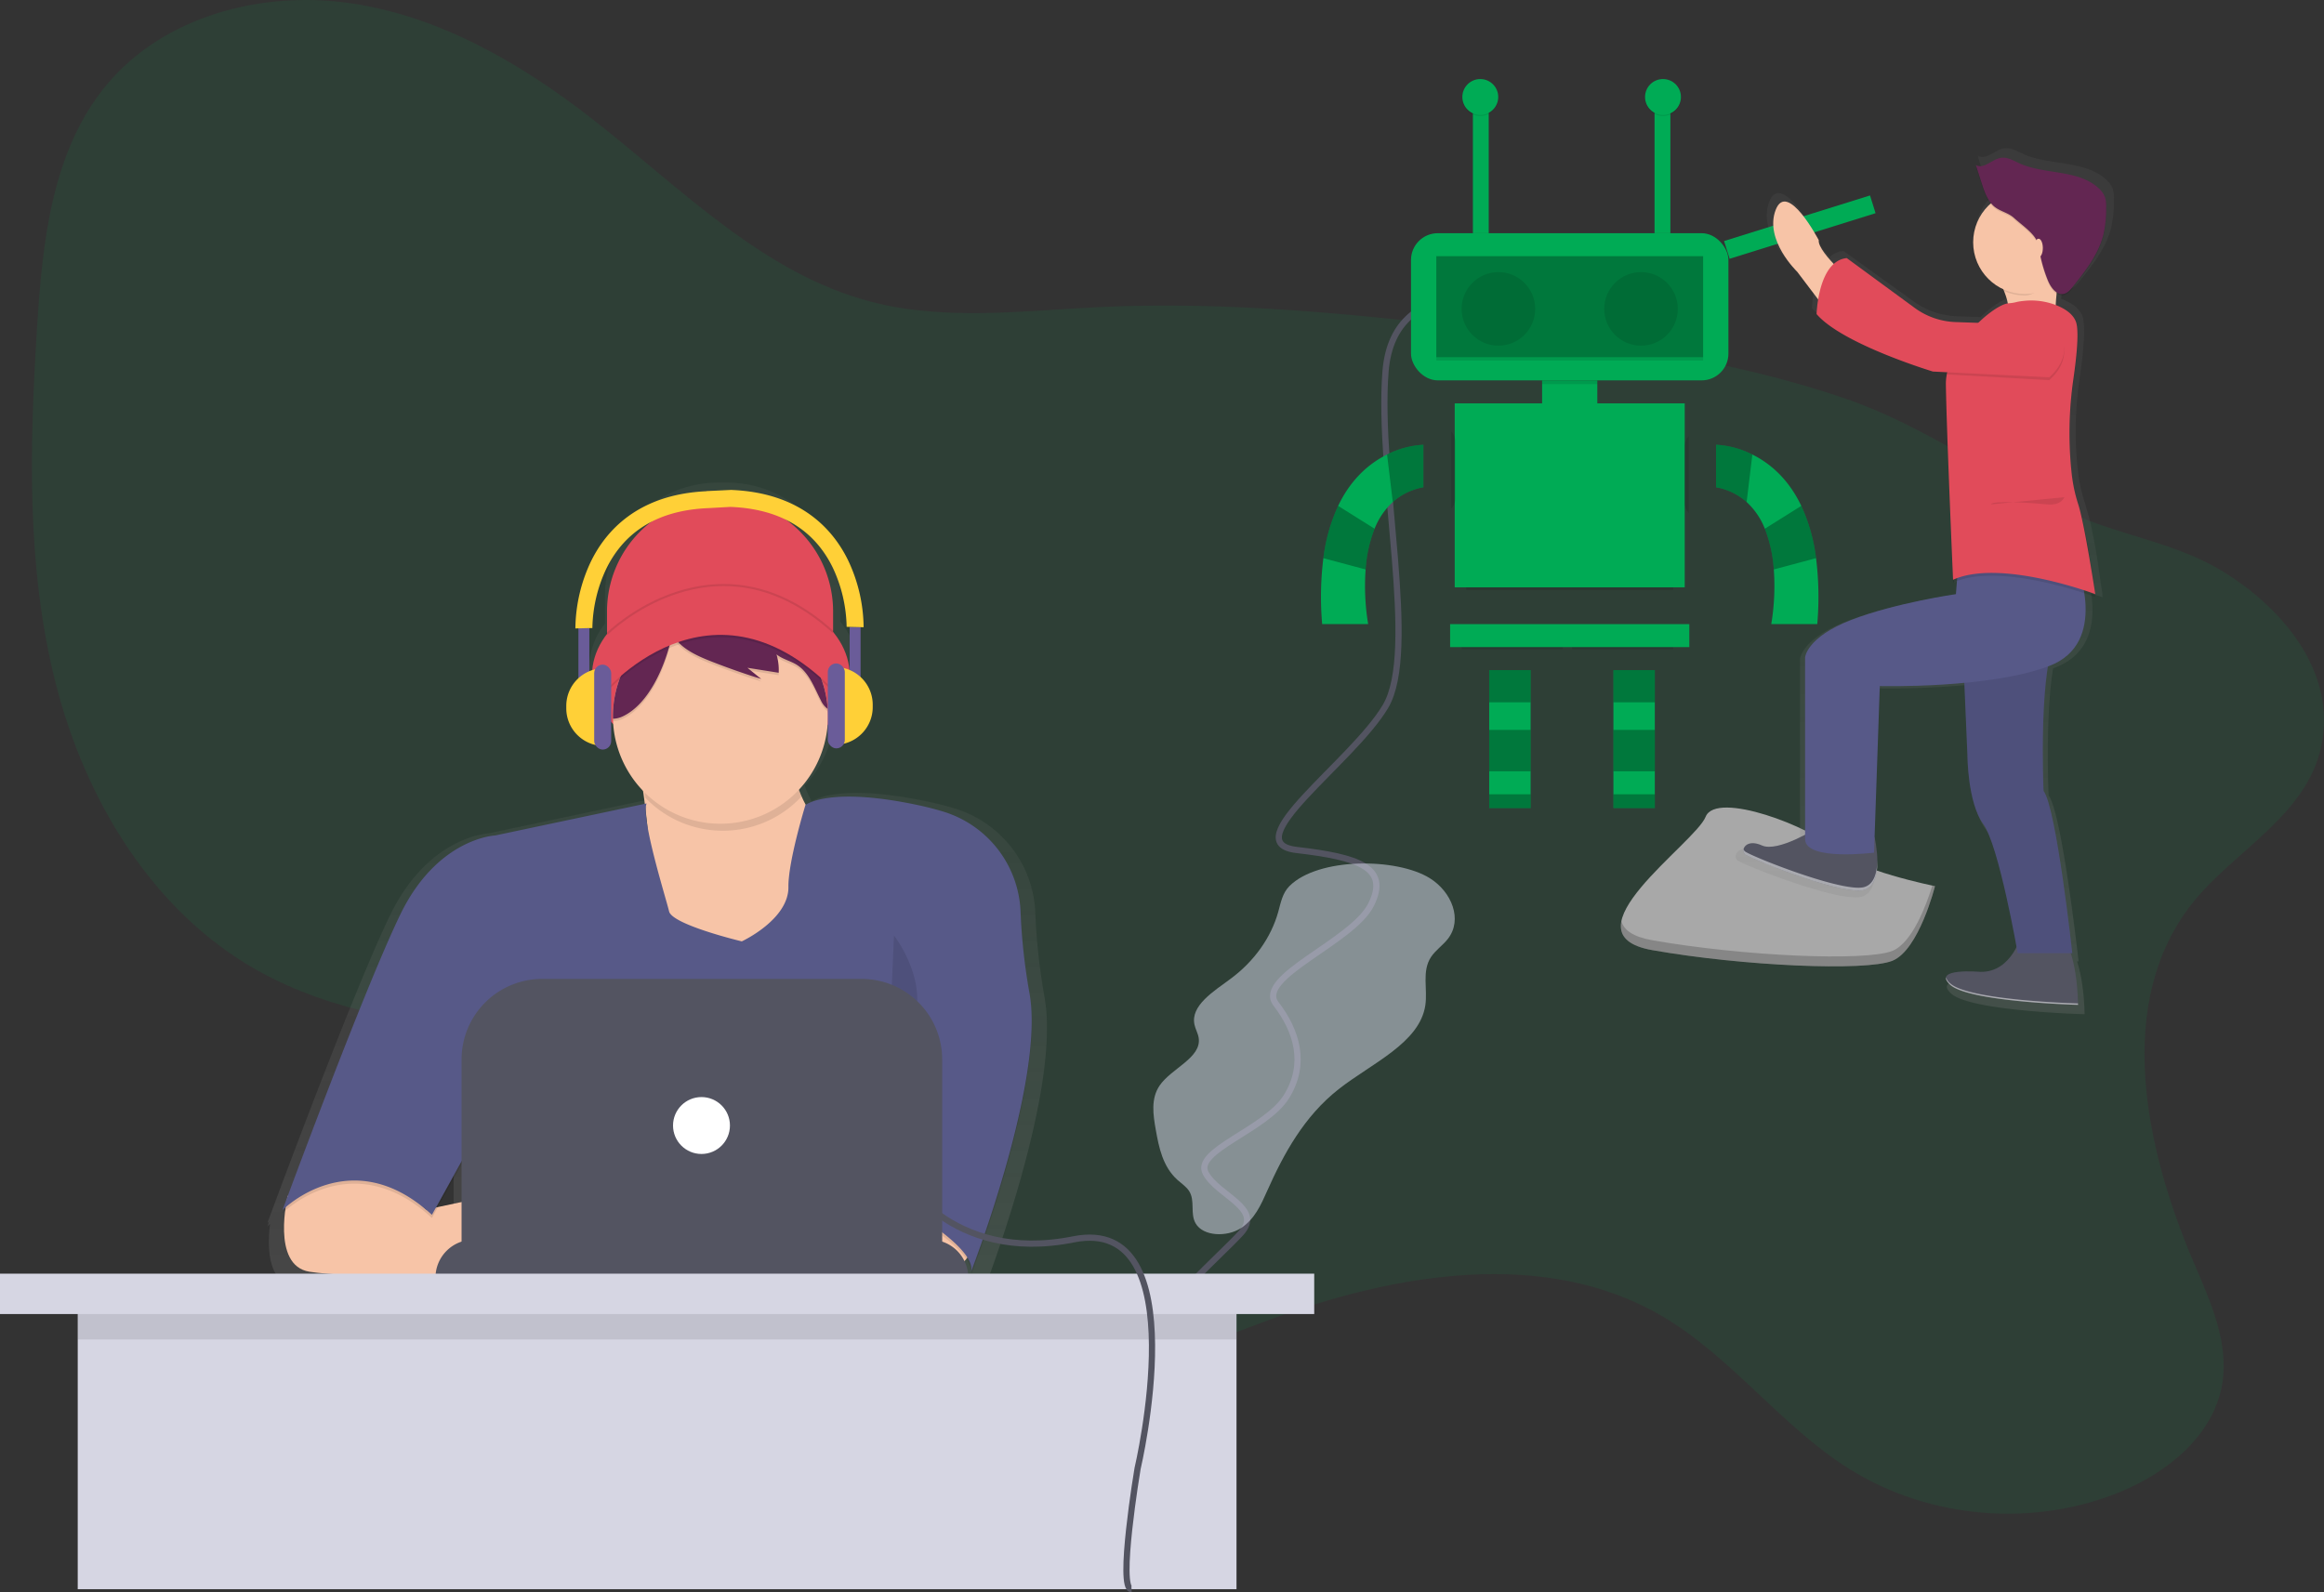 <svg id="afcf7ba7-9a9d-4a96-99b1-c6a86c14369d" data-name="Layer 1" xmlns="http://www.w3.org/2000/svg" xmlns:xlink="http://www.w3.org/1999/xlink" width="1124.677" height="770.768" viewBox="0 0 1124.677 770.768"><rect x="0" y="0" width="1124.677" height="770.768" fill="#333333" stroke="none"/><defs><linearGradient id="f93e83ed-aae3-4939-a31b-02dcc6721011" x1="969.14" y1="556.311" x2="969.14" y2="137.116" gradientUnits="userSpaceOnUse"><stop offset="0" stop-color="gray" stop-opacity="0.25"/><stop offset="0.535" stop-color="gray" stop-opacity="0.12"/><stop offset="1" stop-color="gray" stop-opacity="0.1"/></linearGradient><linearGradient id="e0229f75-5a20-4c1d-bfcf-9b57e2e8c95e" x1="355.664" y1="691.671" x2="355.664" y2="298.978" xlink:href="#f93e83ed-aae3-4939-a31b-02dcc6721011"/></defs><title>Firmware</title><path d="M1098.473,502.768c-37.663,47.884-23.031,117.837.902,173.86,8.013,18.757,17.076,38.602,13.695,58.717-4.134,24.598-26.087,42.584-49.137,52.116-42.018,17.377-92.298,13.236-130.906-10.782-33.365-20.756-57.259-54.51-91.193-74.321-56.788-33.154-129.072-20.634-190.736,2.204-43.626,16.157-91.323,37.169-134.672,20.284-30.503-11.881-51.588-40.8-63.076-71.453-5.547-14.8-9.573-30.819-20.165-42.55-6.297-6.974-14.515-11.924-22.933-16.098C333.381,556.63,236.292,577.041,161.627,534.767c-50.426-28.55-82.709-82.406-97.002-138.563S51.996,281.162,55.625,223.328c2.579-41.1,7.206-84.978,33.468-116.699,27.781-33.556,75.458-46.034,118.552-39.656S289.8,96.084,324.165,122.858c42.948,33.462,82.778,75.131,135.509,88.686,35.91,9.231,73.685,4.182,110.722,2.433,61.916-2.923,123.858,3.578,185.433,10.696,58.947,6.815,118.321,14.315,174.477,33.49,39.74,13.57,71.6,38.203,109.125,55.412,24.46,11.218,51.133,14.315,74.292,28.603,28.528,17.6,54.683,48.213,47.373,84.035C1154.147,460.271,1118.463,477.353,1098.473,502.768Z" transform="translate(-37.662 -65.366)" fill="#00ab55" opacity="0.1"/><path d="M772.706,212.225s-60.541-17.93-64.541,33.07,16,135,0,162-73.093,66.01-43.047,69.505,45.047,8.495,36.047,26.495-56,35-46,48,15,29,5,45-45,26-39,37,28,17,17,29-42.888,39.296-30.444,39.148" transform="translate(-37.662 -65.366)" fill="none" stroke="#535461" stroke-miterlimit="10" stroke-width="3"/><rect x="682.842" y="112.881" width="153.612" height="71.24" rx="12.97" fill="#00ab55"/><rect x="695.087" y="173.188" width="129.123" height="1.336" opacity="0.1"/><rect x="695.087" y="124.012" width="129.123" height="48.978" opacity="0.3"/><circle cx="725.141" cy="149.523" r="17.81" opacity="0.1"/><circle cx="794.155" cy="149.523" r="17.81" opacity="0.1"/><rect x="746.29" y="184.119" width="26.714" height="15.588" fill="#00ab55"/><rect x="703.992" y="195.253" width="111.313" height="89.05" fill="#00ab55"/><rect x="701.765" y="302.113" width="115.766" height="11.131" fill="#00ab55"/><polygon points="720.689 339.96 720.689 353.317 720.689 373.353 720.689 384.485 720.689 391.164 740.725 391.164 740.725 384.485 740.725 373.353 740.725 353.317 740.725 339.96 740.725 324.376 720.689 324.376 720.689 339.96" fill="#00ab55"/><polygon points="780.798 324.376 780.798 339.96 780.798 353.317 780.798 373.353 780.798 384.485 780.798 391.164 800.834 391.164 800.834 384.485 800.834 373.353 800.834 353.317 800.834 339.96 800.834 324.376 780.798 324.376" fill="#00ab55"/><path d="M726.492,280.656v20.591a30.119,30.119,0,0,0-14.801,7.135A35.014,35.014,0,0,0,702.88,321.301a65.632,65.632,0,0,0-4.339,19.722,112.766,112.766,0,0,0,1.232,26.458h-22.262a151.971,151.971,0,0,1,.583-31.932,84.744,84.744,0,0,1,7.145-25.308c6.45-13.528,15.623-20.867,23.683-24.853A43.74,43.74,0,0,1,726.492,280.656Z" transform="translate(-37.662 -65.366)" fill="#00ab55"/><rect x="720.689" y="324.376" width="20.036" height="15.584" opacity="0.3"/><rect x="720.689" y="353.317" width="20.036" height="20.036" opacity="0.3"/><rect x="720.689" y="384.485" width="20.036" height="6.679" opacity="0.3"/><rect x="780.798" y="324.376" width="20.036" height="15.584" opacity="0.3"/><rect x="780.798" y="353.317" width="20.036" height="20.036" opacity="0.3"/><rect x="780.798" y="384.485" width="20.036" height="6.679" opacity="0.3"/><path d="M726.492,280.656v20.591a30.119,30.119,0,0,0-14.801,7.135l-2.77-22.993A43.74,43.74,0,0,1,726.492,280.656Z" transform="translate(-37.662 -65.366)" opacity="0.3"/><path d="M702.88,321.301a65.632,65.632,0,0,0-4.339,19.722l-20.448-5.474a84.744,84.744,0,0,1,7.145-25.308Z" transform="translate(-37.662 -65.366)" opacity="0.3"/><path d="M868.128,280.656v20.591a30.119,30.119,0,0,1,14.801,7.135,35.014,35.014,0,0,1,8.811,12.92,65.632,65.632,0,0,1,4.339,19.722,112.766,112.766,0,0,1-1.232,26.458h22.262a151.97,151.97,0,0,0-.583-31.932,84.744,84.744,0,0,0-7.145-25.308c-6.45-13.528-15.623-20.867-23.683-24.853A43.74,43.74,0,0,0,868.128,280.656Z" transform="translate(-37.662 -65.366)" fill="#00ab55"/><path d="M868.128,280.656v20.591a30.119,30.119,0,0,1,14.801,7.135l2.77-22.993A43.74,43.74,0,0,0,868.128,280.656Z" transform="translate(-37.662 -65.366)" opacity="0.3"/><path d="M891.74,321.301a65.632,65.632,0,0,1,4.339,19.722l20.448-5.474a84.744,84.744,0,0,0-7.145-25.308Z" transform="translate(-37.662 -65.366)" opacity="0.3"/><rect x="746.29" y="184.119" width="26.714" height="1.845" opacity="0.1"/><path d="M854.944,276.485V313.768a7.768,7.768,0,0,1-2.07-5.285V281.765A7.755,7.755,0,0,1,854.944,276.485Z" transform="translate(-37.662 -65.366)" opacity="0.1"/><path d="M742.049,278.944v27.91a7.76,7.76,0,0,1-2.075,4.722V274.221A7.76,7.76,0,0,1,742.049,278.944Z" transform="translate(-37.662 -65.366)" opacity="0.1"/><rect x="709.559" y="284.305" width="100.18" height="1.319" opacity="0.1"/><rect x="707.331" y="313.247" width="48.976" height="1.022" opacity="0.1"/><rect x="760.763" y="313.247" width="48.976" height="1.022" opacity="0.1"/><rect x="712.794" y="46.953" width="7.666" height="65.928" fill="#00ab55"/><rect x="800.698" y="46.953" width="7.666" height="65.928" fill="#00ab55"/><circle cx="716.372" cy="47.464" r="8.688" opacity="0.1"/><circle cx="716.372" cy="46.953" r="8.688" fill="#00ab55"/><circle cx="804.787" cy="47.464" r="8.688" opacity="0.1"/><circle cx="804.787" cy="46.953" r="8.688" fill="#00ab55"/><path d="M661.667,494.291c-3.418,3.422-4.198,8.123-5.412,12.481-3.467,12.443-11.63,23.922-23.008,32.352-8.334,6.175-19.506,13.013-17.531,22.227.472,2.202,1.72,4.256,2.047,6.477,1.419,9.61-13.272,14.674-18.959,23.083-4.236,6.265-3.104,14.025-1.845,21.161,1.541,8.734,3.405,18.052,10.571,24.482,1.933,1.735,4.238,3.241,5.587,5.333,3.023,4.688.395,10.832,3.143,15.64,3.664,6.41,15.203,6.689,21.899,2.366s9.791-11.428,12.758-18.091c8.02-18.007,17.88-36.074,34.549-49.187,15.982-12.572,39.231-22.326,41.974-40.626,1.176-7.847-1.803-16.446,2.747-23.359,2.15-3.267,5.744-5.688,8.178-8.809,7.251-9.3,1.852-22.753-8.765-29.357C713.569,480.49,675.61,480.329,661.667,494.291Z" transform="translate(-37.662 -65.366)" fill="#dee3f3" opacity="0.5"/><rect x="871.666" y="170.795" width="74" height="9" transform="translate(-48.59 213.605) rotate(-17.351)" fill="#00ab55"/><path d="M974.087,494.311s-38.724-7.745-49.05-18.071-56.795-28.397-61.958-15.49-69.703,56.795-25.816,64.54,103.263,10.326,116.171,5.163S974.087,494.311,974.087,494.311Z" transform="translate(-37.662 -65.366)" fill="#a8a8a8"/><path d="M837.262,520.494c43.887,7.745,103.263,10.326,116.171,5.163,9.83-3.932,16.661-22.824,19.362-31.616.817.174,1.291.269,1.291.269s-7.745,30.979-20.653,36.142-72.284,2.582-116.171-5.163c-12.668-2.236-16.291-7.486-14.927-14.13C823.419,515.495,827.833,518.83,837.262,520.494Z" transform="translate(-37.662 -65.366)" opacity="0.2"/><path d="M1060.083,156.703a11.375,11.375,0,0,0-3.205-4.441c-10.39-9.471-27.197-6.6-40.099-12.385-2.972-1.333-6.021-3.181-9.248-2.675-4.506.707-8.696,5.838-12.625,3.561l.281.857c-.094-.046-.188-.092-.281-.146q1.445,4.401,2.89,8.802c1.109,3.379,2.279,6.857,4.437,9.67a25.319,25.319,0,0,0,6.123,42.112c.136.295.271.59.403.889.122.055.248.103.372.156a29.562,29.562,0,0,1,1.907,6.131c-3.344.462-9.173,4.16-14.908,9.621l-11.467-.392a37.499,37.499,0,0,1-20.602-7.004L929.772,186.807a11.476,11.476,0,0,0-6.57,2.904c-4.258-4.436-7.871-9.071-7.564-11.786,0,0-15.946-29.844-21.744-14.922S904.766,193.558,904.766,193.558l10.575,13.7a57.635,57.635,0,0,0-.79,7.262c13.047,14.922,58.709,28.423,58.709,28.423l7.12.345c.015.131.027.241.04.35a24.244,24.244,0,0,0-.637,5.701c.004.276.009.564.014.853-.002.189-.017.38-.014.568.362,23.805,3.624,96.639,3.624,96.639.635-.283,1.29-.542,1.957-.785l-.508,6.47s-30.442,4.263-52.911,12.79-23.194,18.475-23.194,18.475v87.781c-6.42,3.294-16.546,7.622-21.744,5.306-5.643-2.515-8.741-.402-9.301,1.804h0v0a2.8,2.8,0,0,0-.025,1.326l.007.027a2.376,2.376,0,0,0,.216.563l.022.042a2.257,2.257,0,0,0,.383.503c2.174,2.132,49.287,20.607,60.159,17.765a7.515,7.515,0,0,0,.985-.332c.104-.043.198-.101.299-.148.201-.095.405-.187.592-.298.112-.066.212-.146.32-.218.163-.109.329-.214.481-.335.106-.084.201-.181.302-.271.14-.125.282-.246.413-.381.095-.099.18-.208.27-.312.123-.142.249-.281.363-.432.082-.109.156-.227.233-.34.11-.16.221-.318.322-.486.069-.116.131-.239.197-.359.097-.178.196-.356.285-.542.057-.12.108-.246.162-.369.086-.198.172-.395.25-.6.046-.121.086-.246.129-.369.076-.218.151-.436.218-.661.035-.117.065-.236.098-.355.066-.24.13-.481.187-.727.025-.109.047-.221.071-.331.056-.262.109-.526.156-.794.017-.099.032-.199.048-.298.046-.286.089-.574.125-.865.01-.083.019-.167.029-.251.036-.312.068-.624.094-.94.005-.066.01-.132.015-.198q.039-.505.063-1.013c.002-.045.004-.09.006-.136q.023-.543.03-1.085l.001-.068a59.5,59.5,0,0,0-1.399-12.604h0l2.63-74.784a407.789,407.789,0,0,0,42.653-1.571l1.56,35.679s0,23.449,7.973,34.108c6.823,9.122,14.707,49.465,16.839,60.911-2.93,5.585-8.533,12.492-18.289,12.279,0,0-18.358-1.587-17.322,3.462l.002.009a2.603,2.603,0,0,0,.115.387l.012.033a3.586,3.586,0,0,0,.199.423l.017.028c.073.13.159.265.254.403.019.028.038.056.059.085.107.149.224.301.357.458l.033.038c.122.143.258.289.402.439.04.041.08.083.122.125.164.165.337.332.529.506,9.422,8.527,64.508,9.948,64.508,9.948l-0-.033-0-.022-.001-.106-0-.031c-0-.054-.001-.123-.002-.198l-0-.029c-.032-2.467-.36-15.415-3.659-25.161h.764s-7.973-71.769-14.496-80.296c0,0-1.733-37.843,2.179-61.56.24-.087.483-.172.72-.261,18.272-6.824,19.569-23.631,17.687-35.98,3.457,1.111,5.507,1.872,5.507,1.872s-.063-.537-.181-1.487c.116.042.181.066.181.066s-.349-2.256-.922-5.779c-1.307-9.683-3.84-26.604-6.536-34.593-.435-1.756-.853-3.257-1.24-4.395a75.118,75.118,0,0,1-3.191-14.761,174.943,174.943,0,0,1-1.12-19.573,187.885,187.885,0,0,1,2.004-26.112c1.107-7.552,2.103-16.141,2.019-22.139a29.522,29.522,0,0,0-.436-6.238c-.968-4.428-5.239-7.308-9.681-9.14-.286-.118-.579-.215-.868-.325.108-1.679.25-3.58.433-5.586a4.775,4.775,0,0,0,3.694.748c1.909-.418,3.279-2.012,4.499-3.511,6.424-7.89,13.02-16.114,15.488-25.915a55.991,55.991,0,0,0,1.358-13.344q.002-.368,0-.737A14.512,14.512,0,0,0,1060.083,156.703Z" transform="translate(-37.662 -65.366)" fill="url(#f93e83ed-aae3-4939-a31b-02dcc6721011)"/><path d="M1001.594,195.164s9.733,14.599,7.647,21.551,22.941,2.781,22.941,2.781.695-27.112,5.561-33.369S1001.594,195.164,1001.594,195.164Z" transform="translate(-37.662 -65.366)" fill="#f7c4a7"/><path d="M937.29,204.549s-20.16-16.684-19.465-22.941c0,0-15.294-29.198-20.855-14.599S907.397,196.902,907.397,196.902l19.465,25.722Z" transform="translate(-37.662 -65.366)" fill="#f7c4a7"/><path d="M916.782,466.285s-18.77,11.818-26.417,8.342-10.428,2.086-8.342,4.171,47.272,20.16,57.7,17.38,5.124-25.553,5.124-25.553Z" transform="translate(-37.662 -65.366)" fill="#535461"/><path d="M1016.193,517.033s-4.519,19.117-20.16,18.77c0,0-23.636-2.086-14.599,6.257s61.871,9.733,61.871,9.733,0-28.502-9.733-34.759S1016.193,517.033,1016.193,517.033Z" transform="translate(-37.662 -65.366)" fill="#535461"/><path d="M987.691,382.168l2.086,48.663s0,22.941,7.647,33.369,16.684,62.566,16.684,62.566h26.417s-7.647-70.213-13.904-78.555c0,0-2.781-61.871,6.952-75.775Z" transform="translate(-37.662 -65.366)" fill="#575988"/><path d="M987.691,382.168l2.086,48.663s0,22.941,7.647,33.369,16.684,62.566,16.684,62.566h26.417s-7.647-70.213-13.904-78.555c0,0-2.781-61.871,6.952-75.775Z" transform="translate(-37.662 -65.366)" opacity="0.1"/><path d="M1042.61,338.371s15.989,38.235-13.208,49.358-82.031,9.733-82.031,9.733l-2.781,80.641s-32.674,4.171-33.369-6.257v-88.288s.695-9.733,22.246-18.075,50.748-12.513,50.748-12.513l1.39-18.075Z" transform="translate(-37.662 -65.366)" fill="#575988"/><path d="M1016.991,212.415a33.266,33.266,0,0,1,16.334,2.309c4.26,1.792,8.357,4.609,9.285,8.942,1.099,5.131-.12,16.638-1.518,26.372a181.635,181.635,0,0,0-.848,46.085c.717,6.386,1.705,11.955,3.061,14.441,4.171,7.647,8.342,43.796,8.342,43.796s-45.882-17.38-68.823-6.952c0,0-3.128-71.256-3.476-94.545-.269-18.033,22.593-38.583,30.24-39.278C1014.07,213.179,1012.538,212.877,1016.991,212.415Z" transform="translate(-37.662 -65.366)" opacity="0.1"/><path d="M1016.991,211.025a33.266,33.266,0,0,1,16.334,2.309c4.26,1.792,8.357,4.609,9.285,8.942,1.099,5.131-.12,16.638-1.518,26.372a181.635,181.635,0,0,0-.848,46.085,74.75,74.75,0,0,0,3.061,14.441c3.128,9.385,8.342,43.796,8.342,43.796s-45.882-17.38-68.823-6.952c0,0-3.128-71.256-3.476-94.545-.269-18.033,22.593-38.583,30.24-39.278C1014.07,211.789,1012.538,211.487,1016.991,211.025Z" transform="translate(-37.662 -65.366)" fill="#e14b5a"/><path d="M1029.402,249.388l-49.358-2.781s-3.141-24.198,3.984-23.95l48.85,1.704S1043.305,236.875,1029.402,249.388Z" transform="translate(-37.662 -65.366)" opacity="0.1"/><path d="M1029.402,247.998,973.092,245.217s-43.796-13.208-56.31-27.807c0,0,.695-25.722,14.599-27.112l32.887,24.117a35.507,35.507,0,0,0,19.76,6.852l48.85,1.704S1043.305,235.485,1029.402,247.998Z" transform="translate(-37.662 -65.366)" fill="#e14b5a"/><path d="M1031.835,198.292c.826-6.592,3.816-8.779,5.909-11.47,4.866-6.257-36.149,9.037-36.149,9.037a73.743,73.743,0,0,1,5.544,10.229,24.923,24.923,0,0,0,10.445,2.285C1023.631,208.372,1027.509,201.863,1031.835,198.292Z" transform="translate(-37.662 -65.366)" opacity="0.1"/><circle cx="979.922" cy="117.285" r="25.027" fill="#f7c4a7"/><path d="M1001.78,165.109c-2.665-2.911-3.946-6.794-5.155-10.551l-2.772-8.611c3.769,2.227,7.787-2.792,12.109-3.484,3.095-.496,6.019,1.313,8.87,2.617,12.374,5.66,28.495,2.851,38.46,12.116a11.123,11.123,0,0,1,3.074,4.345,14.537,14.537,0,0,1,.558,4.9,55.834,55.834,0,0,1-1.303,13.055c-2.366,9.589-8.693,17.634-14.855,25.353-1.171,1.467-2.484,3.026-4.315,3.435-3.577.799-6.345-3.068-7.729-6.461a68.753,68.753,0,0,1-4.033-13.952,18.281,18.281,0,0,0-1.652-5.897c-2.154-3.819-7.464-7.432-10.693-10.39C1009.17,168.676,1004.745,168.347,1001.78,165.109Z" transform="translate(-37.662 -65.366)" opacity="0.1"/><path d="M1001.78,164.414c-2.665-2.911-3.946-6.794-5.155-10.551l-2.772-8.611c3.769,2.227,7.787-2.792,12.109-3.484,3.095-.496,6.019,1.313,8.87,2.617,12.374,5.66,28.495,2.851,38.46,12.116a11.123,11.123,0,0,1,3.074,4.345,14.537,14.537,0,0,1,.558,4.9,55.834,55.834,0,0,1-1.303,13.055c-2.366,9.589-8.693,17.634-14.855,25.353-1.171,1.467-2.484,3.026-4.315,3.435-3.577.799-6.345-3.068-7.729-6.461a68.753,68.753,0,0,1-4.033-13.952,18.281,18.281,0,0,0-1.652-5.897c-2.154-3.819-7.464-7.432-10.693-10.39C1009.17,167.981,1004.745,167.652,1001.78,164.414Z" transform="translate(-37.662 -65.366)" fill="#632652"/><ellipse cx="986.526" cy="120.065" rx="2.086" ry="4.519" fill="#f7c4a7"/><path d="M1036.701,306.045s-1.39,4.171-8.342,3.476-27.112-2.086-27.112,0" transform="translate(-37.662 -65.366)" opacity="0.1"/><path d="M981.434,541.364a5.889,5.889,0,0,1-2.023-2.901c-.182.903.376,2.076,2.023,3.596,9.037,8.342,61.871,9.733,61.871,9.733s0-.246-.008-.695C1042.964,551.088,990.443,549.68,981.434,541.364Z" transform="translate(-37.662 -65.366)" fill="#fff" opacity="0.5"/><path d="M939.723,494.787c-10.428,2.781-55.614-15.294-57.7-17.38a2.257,2.257,0,0,1-.578-1.016,2.499,2.499,0,0,0,.578,2.407c2.086,2.086,47.272,20.16,57.7,17.38,5.367-1.431,6.563-8.157,6.464-14.35C946.085,487.602,944.69,493.463,939.723,494.787Z" transform="translate(-37.662 -65.366)" fill="#fff" opacity="0.5"/><path d="M543.159,548.066A298.407,298.407,0,0,1,538.683,507.017v-0a54.99,54.99,0,0,0-38.697-50.218c-3.949-1.215-8.304-2.351-13.106-3.37-42.128-8.948-54.926-1.135-56.38-.108a54.018,54.018,0,0,1-3.189-6.966c-.072-.244-.138-.491-.206-.737a53.933,53.933,0,0,0,14.41-32.494c7.027-7.126,11.132-15.722,11.132-24.978,0-7.96-3.04-15.432-8.359-21.9V353.684a54.705,54.705,0,0,0-54.705-54.705h-4.436a54.705,54.705,0,0,0-54.705,54.705v13.559a33.959,33.959,0,0,0-7.563,20.902c0,9.061,3.938,17.489,10.697,24.525a53.942,53.942,0,0,0,15.014,33.545c.296,2.054.6,4.266.899,6.597L274.113,468.754s-29.059,1.194-47.768,39.807c-15.839,32.688-47.367,116.725-56.669,141.744l-0,0-0.0 0c-1.686,4.534-2.643,7.133-2.643,7.133s.308-.312.901-.845c-.585,1.581-.901,2.437-.901,2.437s.458-.462,1.327-1.223c-1.32,10.47-1.509,28.441,12.207,30.68,11.497,1.877,41.112,2.648,63.492,2.964v.021h1.552c14.83.199,26.113.199,26.113.199v-.199H512.355V689.006a16.586,16.586,0,0,0-1.326-6.518q.173-.2.335-.402a13.208,13.208,0,0,1,2.497,5.79,5.796,5.796,0,0,1-.113.611s.05-.128.142-.368a6.196,6.196,0,0,1-.142,1.961s30.873-79.548,30.543-127.045A80.473,80.473,0,0,0,543.159,548.066ZM350.72,463.554a55.192,55.192,0,0,1-.764-6.86l.002-.063C350.224,458.864,350.481,461.18,350.72,463.554Zm-93.525,170.862V653.375l-11.884,2.538Z" transform="translate(-37.662 -65.366)" fill="url(#e0229f75-5a20-4c1d-bfcf-9b57e2e8c95e)"/><path d="M348.466,241.263h0A54.705,54.705,0,0,1,403.171,295.969v23.336a0,0,0,0,1,0,0H293.76a0,0,0,0,1,0,0V295.969A54.705,54.705,0,0,1,348.466,241.263Z" fill="#e14b5a"/><ellipse cx="348.848" cy="326.956" rx="62.356" ry="42.846" fill="#e14b5a"/><path d="M346.533,433.829s13.007,68.095,0,86.457,39.786,25.631,39.786,25.631L441.024,526.025l7.651-48.967s-33.282-18.745-26.396-56.618Z" transform="translate(-37.662 -65.366)" fill="#f7c4a7"/><path d="M507.971,663.362s3.443,14.92-15.302,17.598A106.009,106.009,0,0,1,459.313,680.562l-4.135-37.476h43.611Z" transform="translate(-37.662 -65.366)" fill="#f7c4a7"/><path d="M176.923,644.265s-8.278,33.634,10.467,36.694,87.605,3.06,87.605,3.06V644.234l-31.172,6.658-29.271-28.081Z" transform="translate(-37.662 -65.366)" fill="#f7c4a7"/><path d="M350.55,455.826l-73.259,15.493s-27.927,1.148-45.907,38.255S174.383,652.65,174.383,652.65s33.282-33.665,72.303,2.295l26.014-47.054-5.738,74.598H468.568v-35.195s42.081,22.571,39.021,35.195c0,0,36.009-92.781,28.265-134.948a286.777,286.777,0,0,1-4.302-39.45v-0A52.847,52.847,0,0,0,494.362,459.83c-3.795-1.168-7.981-2.259-12.596-3.239-43.229-9.181-54.323,0-54.323,0s-8.374,27.246-8.225,39.594c.191,15.876-22.571,26.396-22.571,26.396s-33.665-8.034-35.195-14.537S347.872,463.477,350.55,455.826Z" transform="translate(-37.662 -65.366)" opacity="0.1"/><path d="M350.55,454.296,277.291,469.789S249.364,470.937,231.384,508.045,174.383,651.12,174.383,651.12s33.282-33.665,72.303,2.295l26.014-47.054-5.738,74.598H468.568v-35.195s42.081,22.571,39.021,35.195c0,0,36.009-92.781,28.265-134.948a286.777,286.777,0,0,1-4.302-39.45v-0a52.847,52.847,0,0,0-37.19-48.262c-3.795-1.168-7.981-2.259-12.596-3.239-43.229-9.181-54.323,0-54.323,0s-8.374,27.246-8.225,39.594c.191,15.876-22.571,26.396-22.571,26.396s-33.665-8.034-35.195-14.537S347.872,461.947,350.55,454.296Z" transform="translate(-37.662 -65.366)" fill="#575988"/><path d="M425.423,451.045a51.781,51.781,0,0,1-1.996-27.162l-75.746,13.389s1.093,5.724,2.329,14.301a52.019,52.019,0,0,0,75.413-.528Z" transform="translate(-37.662 -65.366)" opacity="0.1"/><path d="M438.346,412.023a52.027,52.027,0,0,1-104.04,1.262c-.011-.421-.015-.842-.015-1.262a52.039,52.039,0,0,1,29.166-46.752q2.341-1.142,4.809-2.058a52.399,52.399,0,0,1,26.798-2.487.029.029,0,0,0,.019.004,51.987,51.987,0,0,1,43.148,47.846Q438.346,410.286,438.346,412.023Z" transform="translate(-37.662 -65.366)" fill="#f7c4a7"/><g opacity="0.1"><path d="M368.193,364.434a.767.767,0,0,1,.073-.046q-2.467.912-4.809,2.058a52.039,52.039,0,0,0-29.166,46.752c0,.421.004.842.015,1.262a11.557,11.557,0,0,0,4.667-1.121c12.686-5.918,20.295-24.032,23.282-36.664C363.327,372.154,364.352,367.058,368.193,364.434Z" transform="translate(-37.662 -65.366)"/><path d="M408.017,365.895a51.597,51.597,0,0,0-12.934-3.99,16.69,16.69,0,0,1,9.288,5.834,23.786,23.786,0,0,1,2.843,5.069,52.167,52.167,0,0,0-43.758.907c3.267,7.158,13.393,11.063,20.153,13.676q11.104,4.287,22.467,7.839-3.345-2.72-6.691-5.432,7.552,1.199,15.107,2.402a26.169,26.169,0,0,0-1.055-8.905c2.876,2.332,6.732,3.114,9.872,5.095,5.888,3.711,8.336,10.872,11.546,17.047a11.01,11.01,0,0,0,3.374,4.315A52.049,52.049,0,0,0,408.017,365.895Z" transform="translate(-37.662 -65.366)"/></g><path d="M368.193,363.259a.767.767,0,0,1,.073-.046q-2.467.912-4.809,2.058a52.039,52.039,0,0,0-29.166,46.752c0,.421.004.842.015,1.262a11.557,11.557,0,0,0,4.667-1.121c12.686-5.918,20.295-24.032,23.282-36.664C363.327,370.979,364.352,365.883,368.193,363.259Z" transform="translate(-37.662 -65.366)" fill="#632652"/><path d="M408.017,364.72a51.597,51.597,0,0,0-12.934-3.99,16.69,16.69,0,0,1,9.288,5.834,23.786,23.786,0,0,1,2.843,5.069,52.167,52.167,0,0,0-43.758.907c3.267,7.158,13.393,11.063,20.153,13.676q11.104,4.287,22.467,7.839-3.345-2.72-6.691-5.432,7.552,1.199,15.107,2.402a26.169,26.169,0,0,0-1.055-8.905c2.876,2.332,6.732,3.114,9.872,5.095,5.888,3.711,8.336,10.872,11.546,17.047a11.01,11.01,0,0,0,3.374,4.315A52.049,52.049,0,0,0,408.017,364.72Z" transform="translate(-37.662 -65.366)" fill="#632652"/><path d="M328.362,403.443s53.558-66.565,115.532,0l-5.356-14.92s-29.074-42.464-49.732-33.282-40.933,15.685-40.933,15.685Z" transform="translate(-37.662 -65.366)" opacity="0.1"/><path d="M328.362,402.268s53.558-66.565,115.532,0l-5.356-14.92s-29.074-42.464-49.732-33.282S347.872,369.751,347.872,369.751Z" transform="translate(-37.662 -65.366)" fill="#e14b5a"/><path d="M284.368,545.726s-11.477,30.604,4.591,58.148-14.155,39.021-14.155,39.021" transform="translate(-37.662 -65.366)" opacity="0.1"/><path d="M470.289,518.182s19.893,25.249,6.886,47.819-12.242,76.894-12.242,76.894" transform="translate(-37.662 -65.366)" opacity="0.1"/><path d="M229.109,600.1H450.225a18.363,18.363,0,0,1,18.363,18.363v0a0,0,0,0,1,0,0H210.746a0,0,0,0,1,0,0v0a18.363,18.363,0,0,1,18.363-18.363Z" fill="#535461"/><path d="M262.37,473.857h154.593a39,39,0,0,1,39,39V604.308a0,0,0,0,1,0,0H223.37a0,0,0,0,1,0,0V512.857A39,39,0,0,1,262.37,473.857Z" fill="#535461"/><circle cx="339.476" cy="544.821" r="13.772" fill="#fff"/><path d="M331.422,372.233s52.639-52.611,109.411-.959" transform="translate(-37.662 -65.366)" fill="none" stroke="#000" stroke-miterlimit="10" opacity="0.1"/><rect x="411.186" y="303.516" width="5.287" height="29.959" fill="#6a5c99"/><path d="M404.137,322.901h0a18.21,18.21,0,0,1,18.21,18.21v1.175a18.21,18.21,0,0,1-18.21,18.21h0a0,0,0,0,1,0,0V322.901a0,0,0,0,1,0,0Z" fill="#ffd037"/><rect x="400.613" y="321.138" width="8.224" height="41.12" rx="4.112" fill="#6a5c99"/><rect x="317.581" y="369.469" width="5.287" height="29.959" transform="translate(602.786 703.531) rotate(-180)" fill="#6a5c99"/><path d="M311.706,388.854h0a18.21,18.21,0,0,1,18.21,18.21v1.175a18.21,18.21,0,0,1-18.21,18.21h0a0,0,0,0,1,0,0V388.854A0,0,0,0,1,311.706,388.854Z" transform="translate(603.961 749.937) rotate(180)" fill="#ffd037"/><rect x="325.217" y="387.092" width="8.224" height="41.12" rx="4.112" transform="translate(620.996 749.937) rotate(-180)" fill="#6a5c99"/><path d="M448.221,336.86c-7.158-14.884-22.749-32.88-56.357-34.316l.003-.041-.403.019-.026-.001-0.0.003-11.906.567.001.058c-33.386,1.537-48.904,19.462-56.039,34.299a77.157,77.157,0,0,0-7.381,32.122l4.111-.101,4.111-.094a69.963,69.963,0,0,1,6.695-28.62c9.064-18.615,25.739-28.516,49.563-29.429l-0-.007,10.53-.583-0.0.003c23.824.913,40.499,10.815,49.563,29.429a69.963,69.963,0,0,1,6.695,28.62l4.111.094,4.111.101A77.157,77.157,0,0,0,448.221,336.86Z" transform="translate(-37.662 -65.366)" fill="#ffd037"/><rect x="37.615" y="618.704" width="560.778" height="150.562" fill="#d6d6e3"/><rect x="37.615" y="628.838" width="560.778" height="19.544" opacity="0.1"/><rect y="616.533" width="636.004" height="19.544" fill="#d6d6e3"/><path d="M473.166,633.295s24,44,84,32,31,111,31,111-9.817,58.676-2.909,58.338" transform="translate(-37.662 -65.366)" fill="none" stroke="#535461" stroke-miterlimit="10" stroke-width="3"/></svg>